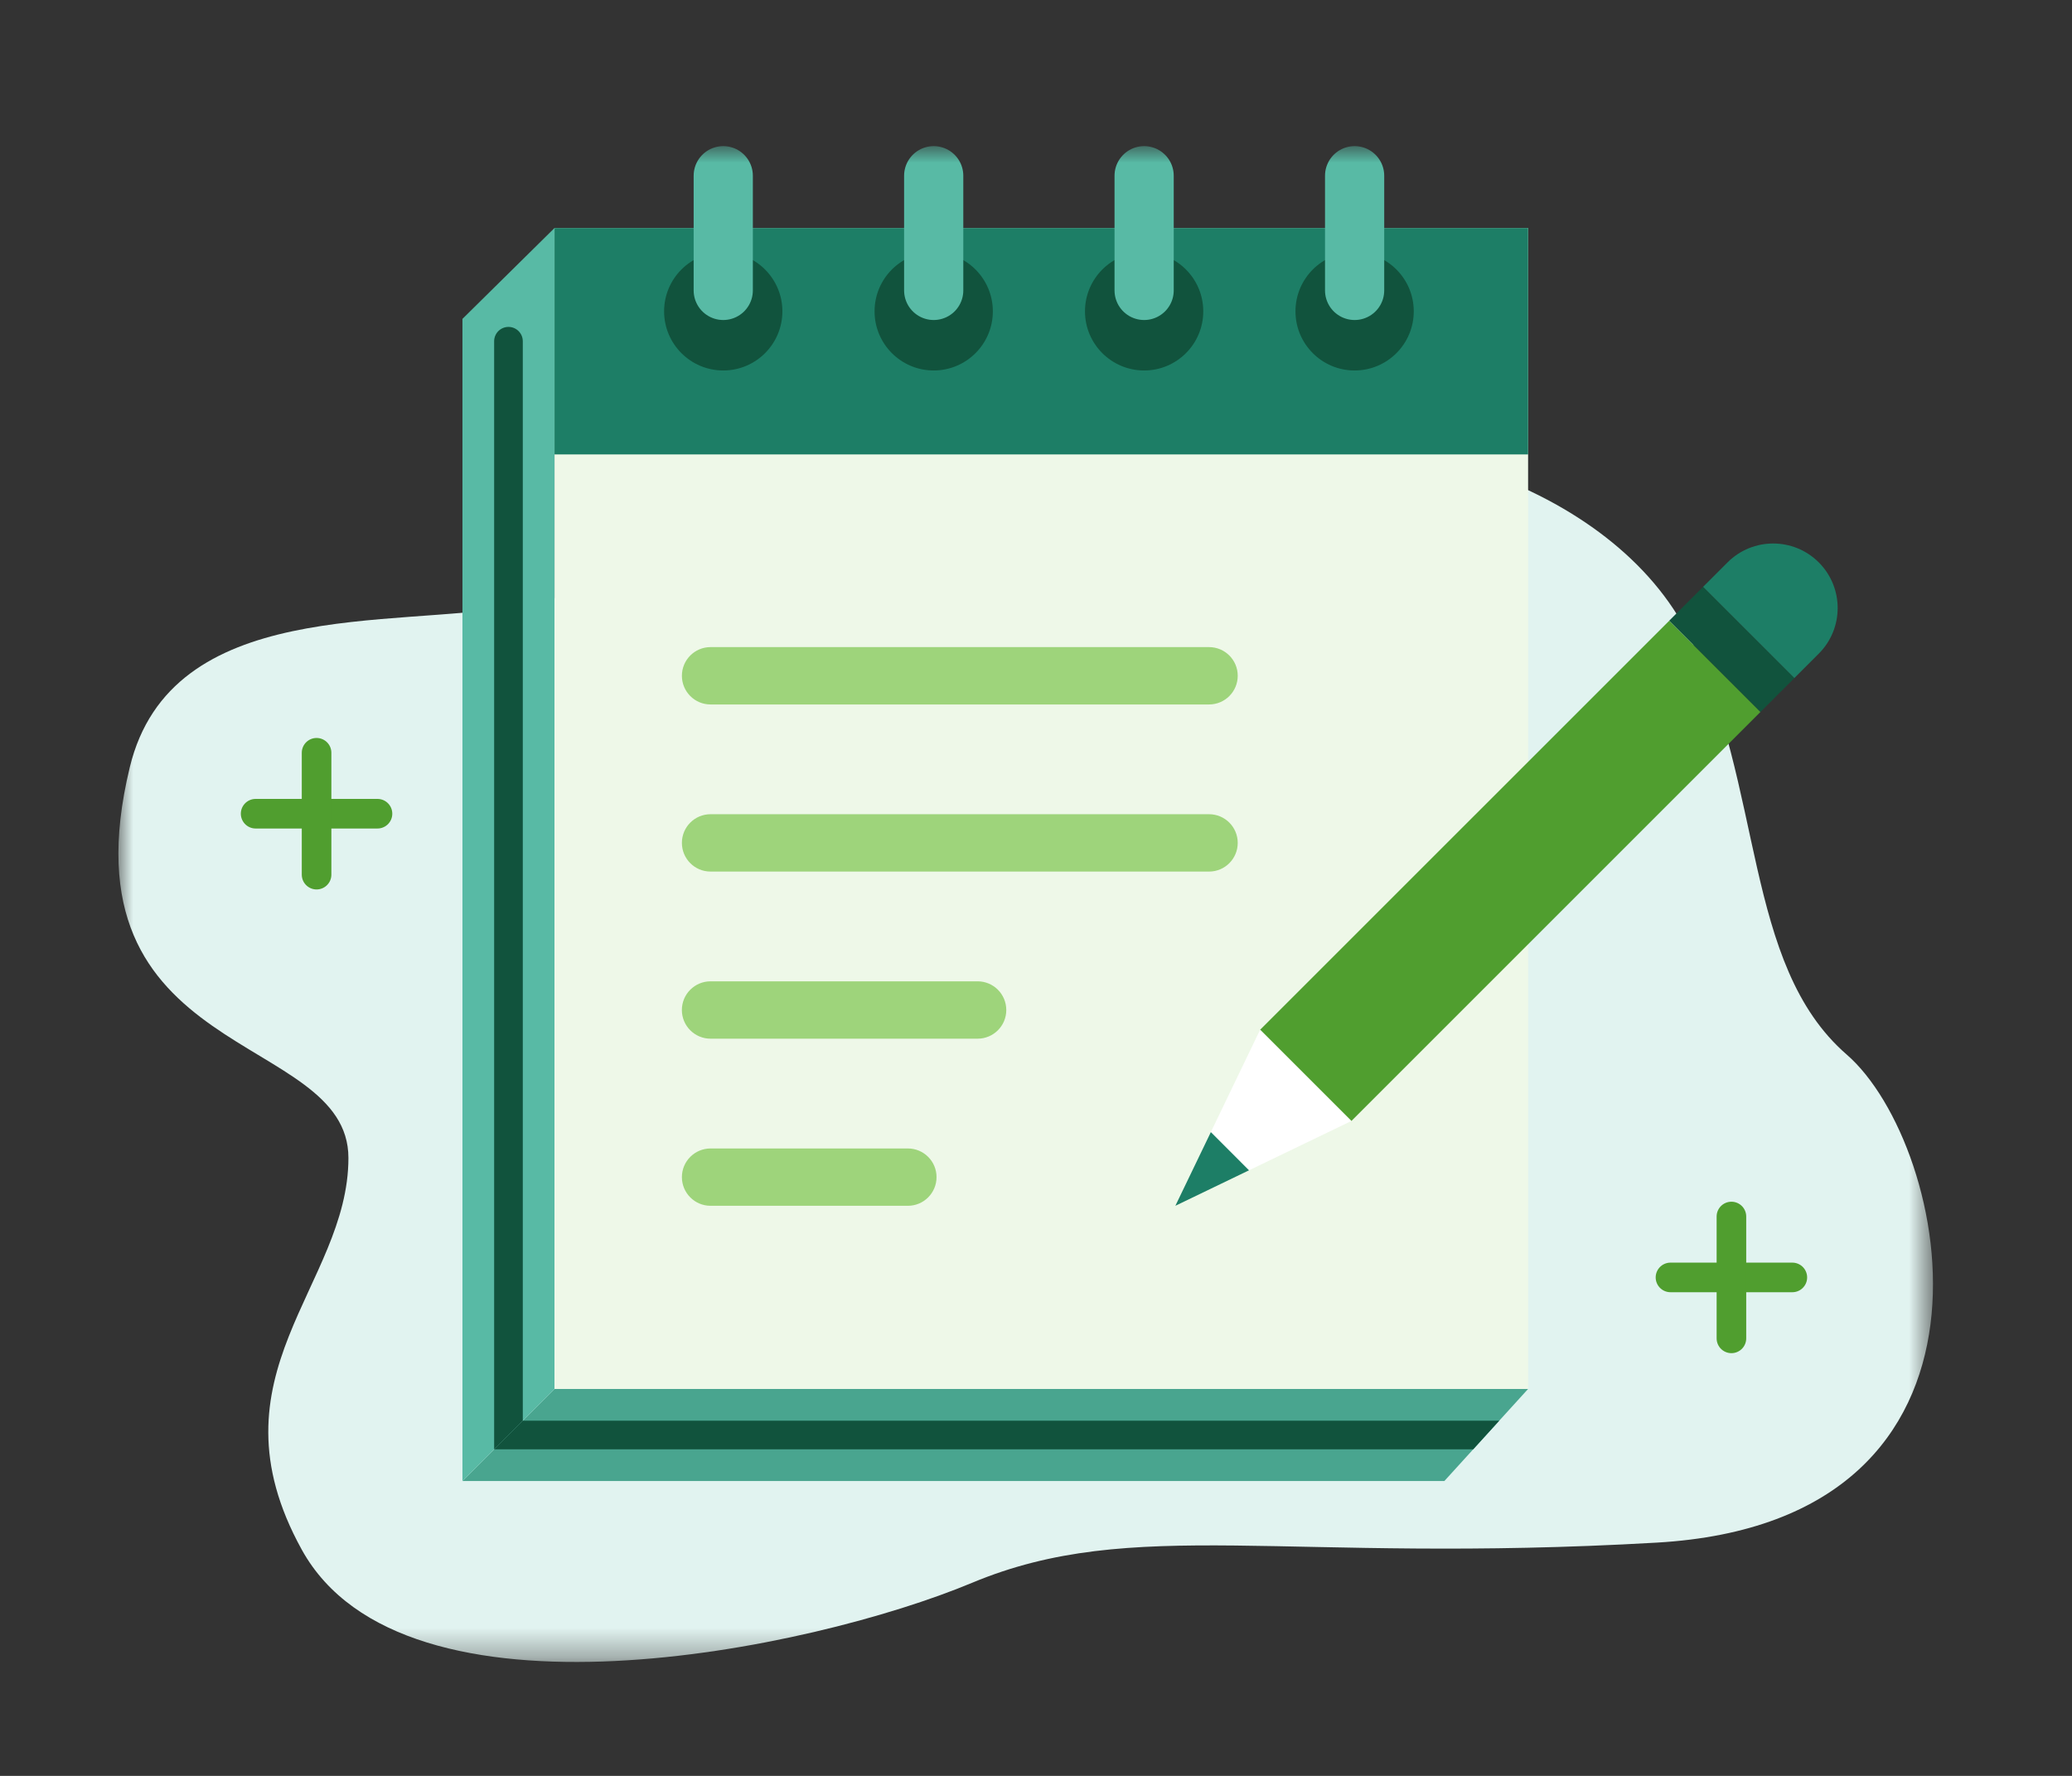 <?xml version="1.0" encoding="UTF-8"?>
<svg width="70px" height="60px" viewBox="0 0 70 60" version="1.1" xmlns="http://www.w3.org/2000/svg" xmlns:xlink="http://www.w3.org/1999/xlink">
    <rect x="0" y="0" width="70" height="60" fill="#333333" stroke="none"/>
    <!-- Generator: Sketch 52.2 (67145) - http://www.bohemiancoding.com/sketch -->
    <title>notes-lg</title>
    <desc>Created with Sketch.</desc>
    <defs>
        <polygon id="path-1" points="0 0.37 61.304 0.37 61.304 41.656 0 41.656"></polygon>
        <polygon id="path-3" points="0 52.151 61.304 52.151 61.304 0.968 0 0.968"></polygon>
    </defs>
    <g id="notes-lg" stroke="none" stroke-width="1" fill="none" fill-rule="evenodd">
        <g id="Group">
            <g id="Group-38" transform="translate(4, 4)">
                <g id="Group-3" transform="translate(0, 10.495)">
                    <mask id="mask-2" fill="white">
                        <use xlink:href="#path-1"></use>
                    </mask>
                    <g id="Clip-2"></g>
                    <path d="M0.385,11.427 C1.777,5.669 9.303,6.745 13.442,5.978 C17.58,5.211 28.115,2.421 35.381,0.829 C42.646,-0.763 50.518,1.901 53.06,6.987 C55.603,12.073 54.877,18.087 58.389,21.135 C61.9,24.183 64.564,36.898 51.971,37.624 C39.377,38.351 34.291,36.707 28.842,38.981 C23.393,41.257 9.658,44.124 6.197,37.866 C2.928,31.953 7.771,28.951 7.771,24.628 C7.771,20.308 -2.037,21.437 0.385,11.427" id="Fill-1" fill="#E1F3F0" mask="url(#mask-2)"></path>
                </g>
                <path d="M52.435,39.159 L56.552,39.159" id="Stroke-4" stroke="#509E2F" stroke-linecap="round"></path>
                <path d="M54.494,37.101 L54.494,41.218" id="Stroke-6" stroke="#509E2F" stroke-linecap="round"></path>
                <path d="M4.636,23.492 L8.753,23.492" id="Stroke-8" stroke="#509E2F" stroke-linecap="round"></path>
                <path d="M6.695,21.433 L6.695,25.551" id="Stroke-10" stroke="#509E2F" stroke-linecap="round"></path>
                <polygon id="Fill-12" fill="#49A58F" points="47.625 42.927 44.797 46.037 11.623 46.037 14.734 42.927"></polygon>
                <polygon id="Fill-14" fill="#58BAA5" points="11.623 46.037 11.623 6.774 14.733 3.704 14.733 42.928"></polygon>
                <mask id="mask-4" fill="white">
                    <use xlink:href="#path-3"></use>
                </mask>
                <g id="Clip-17"></g>
                <polygon id="Fill-16" fill="#EEF8E8" mask="url(#mask-4)" points="14.734 42.927 47.625 42.927 47.625 3.704 14.734 3.704"></polygon>
                <polygon id="Fill-18" fill="#1D7E66" mask="url(#mask-4)" points="14.734 11.353 47.625 11.353 47.625 3.704 14.734 3.704"></polygon>
                <path d="M13.662,7.529 C13.662,7.262 13.445,7.045 13.178,7.045 C12.911,7.045 12.694,7.262 12.694,7.529 L12.694,44.967 L13.662,43.998 L13.662,7.529 Z" id="Fill-19" fill="#11533D" mask="url(#mask-4)"></path>
                <polygon id="Fill-20" fill="#11533D" mask="url(#mask-4)" points="13.662 43.999 13.662 43.998 12.694 44.966 12.694 44.967 45.77 44.967 46.65 43.999"></polygon>
                <path d="M22.432,6.519 C22.432,7.622 21.537,8.517 20.434,8.517 C19.33,8.517 18.436,7.622 18.436,6.519 C18.436,5.415 19.33,4.52 20.434,4.52 C21.537,4.52 22.432,5.415 22.432,6.519" id="Fill-21" fill="#11533D" mask="url(#mask-4)"></path>
                <path d="M20.434,1.937 L20.434,5.812" id="Stroke-22" stroke="#58BAA5" stroke-width="2" stroke-linecap="round" mask="url(#mask-4)"></path>
                <path d="M29.542,6.519 C29.542,7.622 28.647,8.517 27.543,8.517 C26.44,8.517 25.546,7.622 25.546,6.519 C25.546,5.415 26.44,4.52 27.543,4.52 C28.647,4.52 29.542,5.415 29.542,6.519" id="Fill-23" fill="#11533D" mask="url(#mask-4)"></path>
                <path d="M27.544,1.937 L27.544,5.812" id="Stroke-24" stroke="#58BAA5" stroke-width="2" stroke-linecap="round" mask="url(#mask-4)"></path>
                <path d="M36.651,6.519 C36.651,7.622 35.757,8.517 34.653,8.517 C33.55,8.517 32.655,7.622 32.655,6.519 C32.655,5.415 33.55,4.52 34.653,4.52 C35.757,4.52 36.651,5.415 36.651,6.519" id="Fill-25" fill="#11533D" mask="url(#mask-4)"></path>
                <path d="M34.653,1.937 L34.653,5.812" id="Stroke-26" stroke="#58BAA5" stroke-width="2" stroke-linecap="round" mask="url(#mask-4)"></path>
                <path d="M43.762,6.519 C43.762,7.622 42.867,8.517 41.763,8.517 C40.66,8.517 39.766,7.622 39.766,6.519 C39.766,5.415 40.66,4.52 41.763,4.52 C42.867,4.52 43.762,5.415 43.762,6.519" id="Fill-27" fill="#11533D" mask="url(#mask-4)"></path>
                <path d="M41.764,1.937 L41.764,5.812" id="Stroke-28" stroke="#58BAA5" stroke-width="2" stroke-linecap="round" mask="url(#mask-4)"></path>
                <path d="M36.846,19.801 L20.005,19.801 C19.47,19.801 19.037,19.367 19.037,18.832 C19.037,18.297 19.47,17.863 20.005,17.863 L36.846,17.863 C37.382,17.863 37.815,18.297 37.815,18.832 C37.815,19.367 37.382,19.801 36.846,19.801" id="Fill-29" fill="#9ED47B" mask="url(#mask-4)"></path>
                <path d="M36.846,25.447 L20.005,25.447 C19.47,25.447 19.037,25.013 19.037,24.478 C19.037,23.943 19.47,23.509 20.005,23.509 L36.846,23.509 C37.382,23.509 37.815,23.943 37.815,24.478 C37.815,25.013 37.382,25.447 36.846,25.447" id="Fill-30" fill="#9ED47B" mask="url(#mask-4)"></path>
                <path d="M29.027,31.093 L20.005,31.093 C19.47,31.093 19.036,30.66 19.036,30.124 C19.036,29.589 19.47,29.155 20.005,29.155 L29.027,29.155 C29.562,29.155 29.996,29.589 29.996,30.124 C29.996,30.66 29.562,31.093 29.027,31.093" id="Fill-31" fill="#9ED47B" mask="url(#mask-4)"></path>
                <path d="M26.672,36.739 L20.006,36.739 C19.47,36.739 19.037,36.305 19.037,35.77 C19.037,35.236 19.47,34.802 20.006,34.802 L26.672,34.802 C27.206,34.802 27.64,35.236 27.64,35.77 C27.64,36.305 27.206,36.739 26.672,36.739" id="Fill-32" fill="#9ED47B" mask="url(#mask-4)"></path>
                <polygon id="Fill-33" fill="#509E2F" mask="url(#mask-4)" points="41.654 33.874 38.571 30.792 52.394 16.971 55.476 20.052"></polygon>
                <polygon id="Fill-34" fill="#FFFFFF" mask="url(#mask-4)" points="41.654 33.874 38.571 30.792 36.907 34.249 38.197 35.54"></polygon>
                <polygon id="Fill-35" fill="#1D7E66" mask="url(#mask-4)" points="38.196 35.54 36.907 34.25 35.708 36.739"></polygon>
                <path d="M56.618,18.911 L53.535,15.829 L54.363,15.001 C55.214,14.15 56.594,14.15 57.445,15.001 C58.296,15.852 58.296,17.233 57.445,18.084 L56.618,18.911 Z" id="Fill-36" fill="#1D7E66" mask="url(#mask-4)"></path>
                <polygon id="Fill-37" fill="#11533D" mask="url(#mask-4)" points="55.476 20.053 52.393 16.97 53.535 15.829 56.618 18.912"></polygon>
            </g>
            <rect id="Rectangle" fill-rule="nonzero" x="0" y="0" width="70" height="60"></rect>
        </g>
    </g>
</svg>